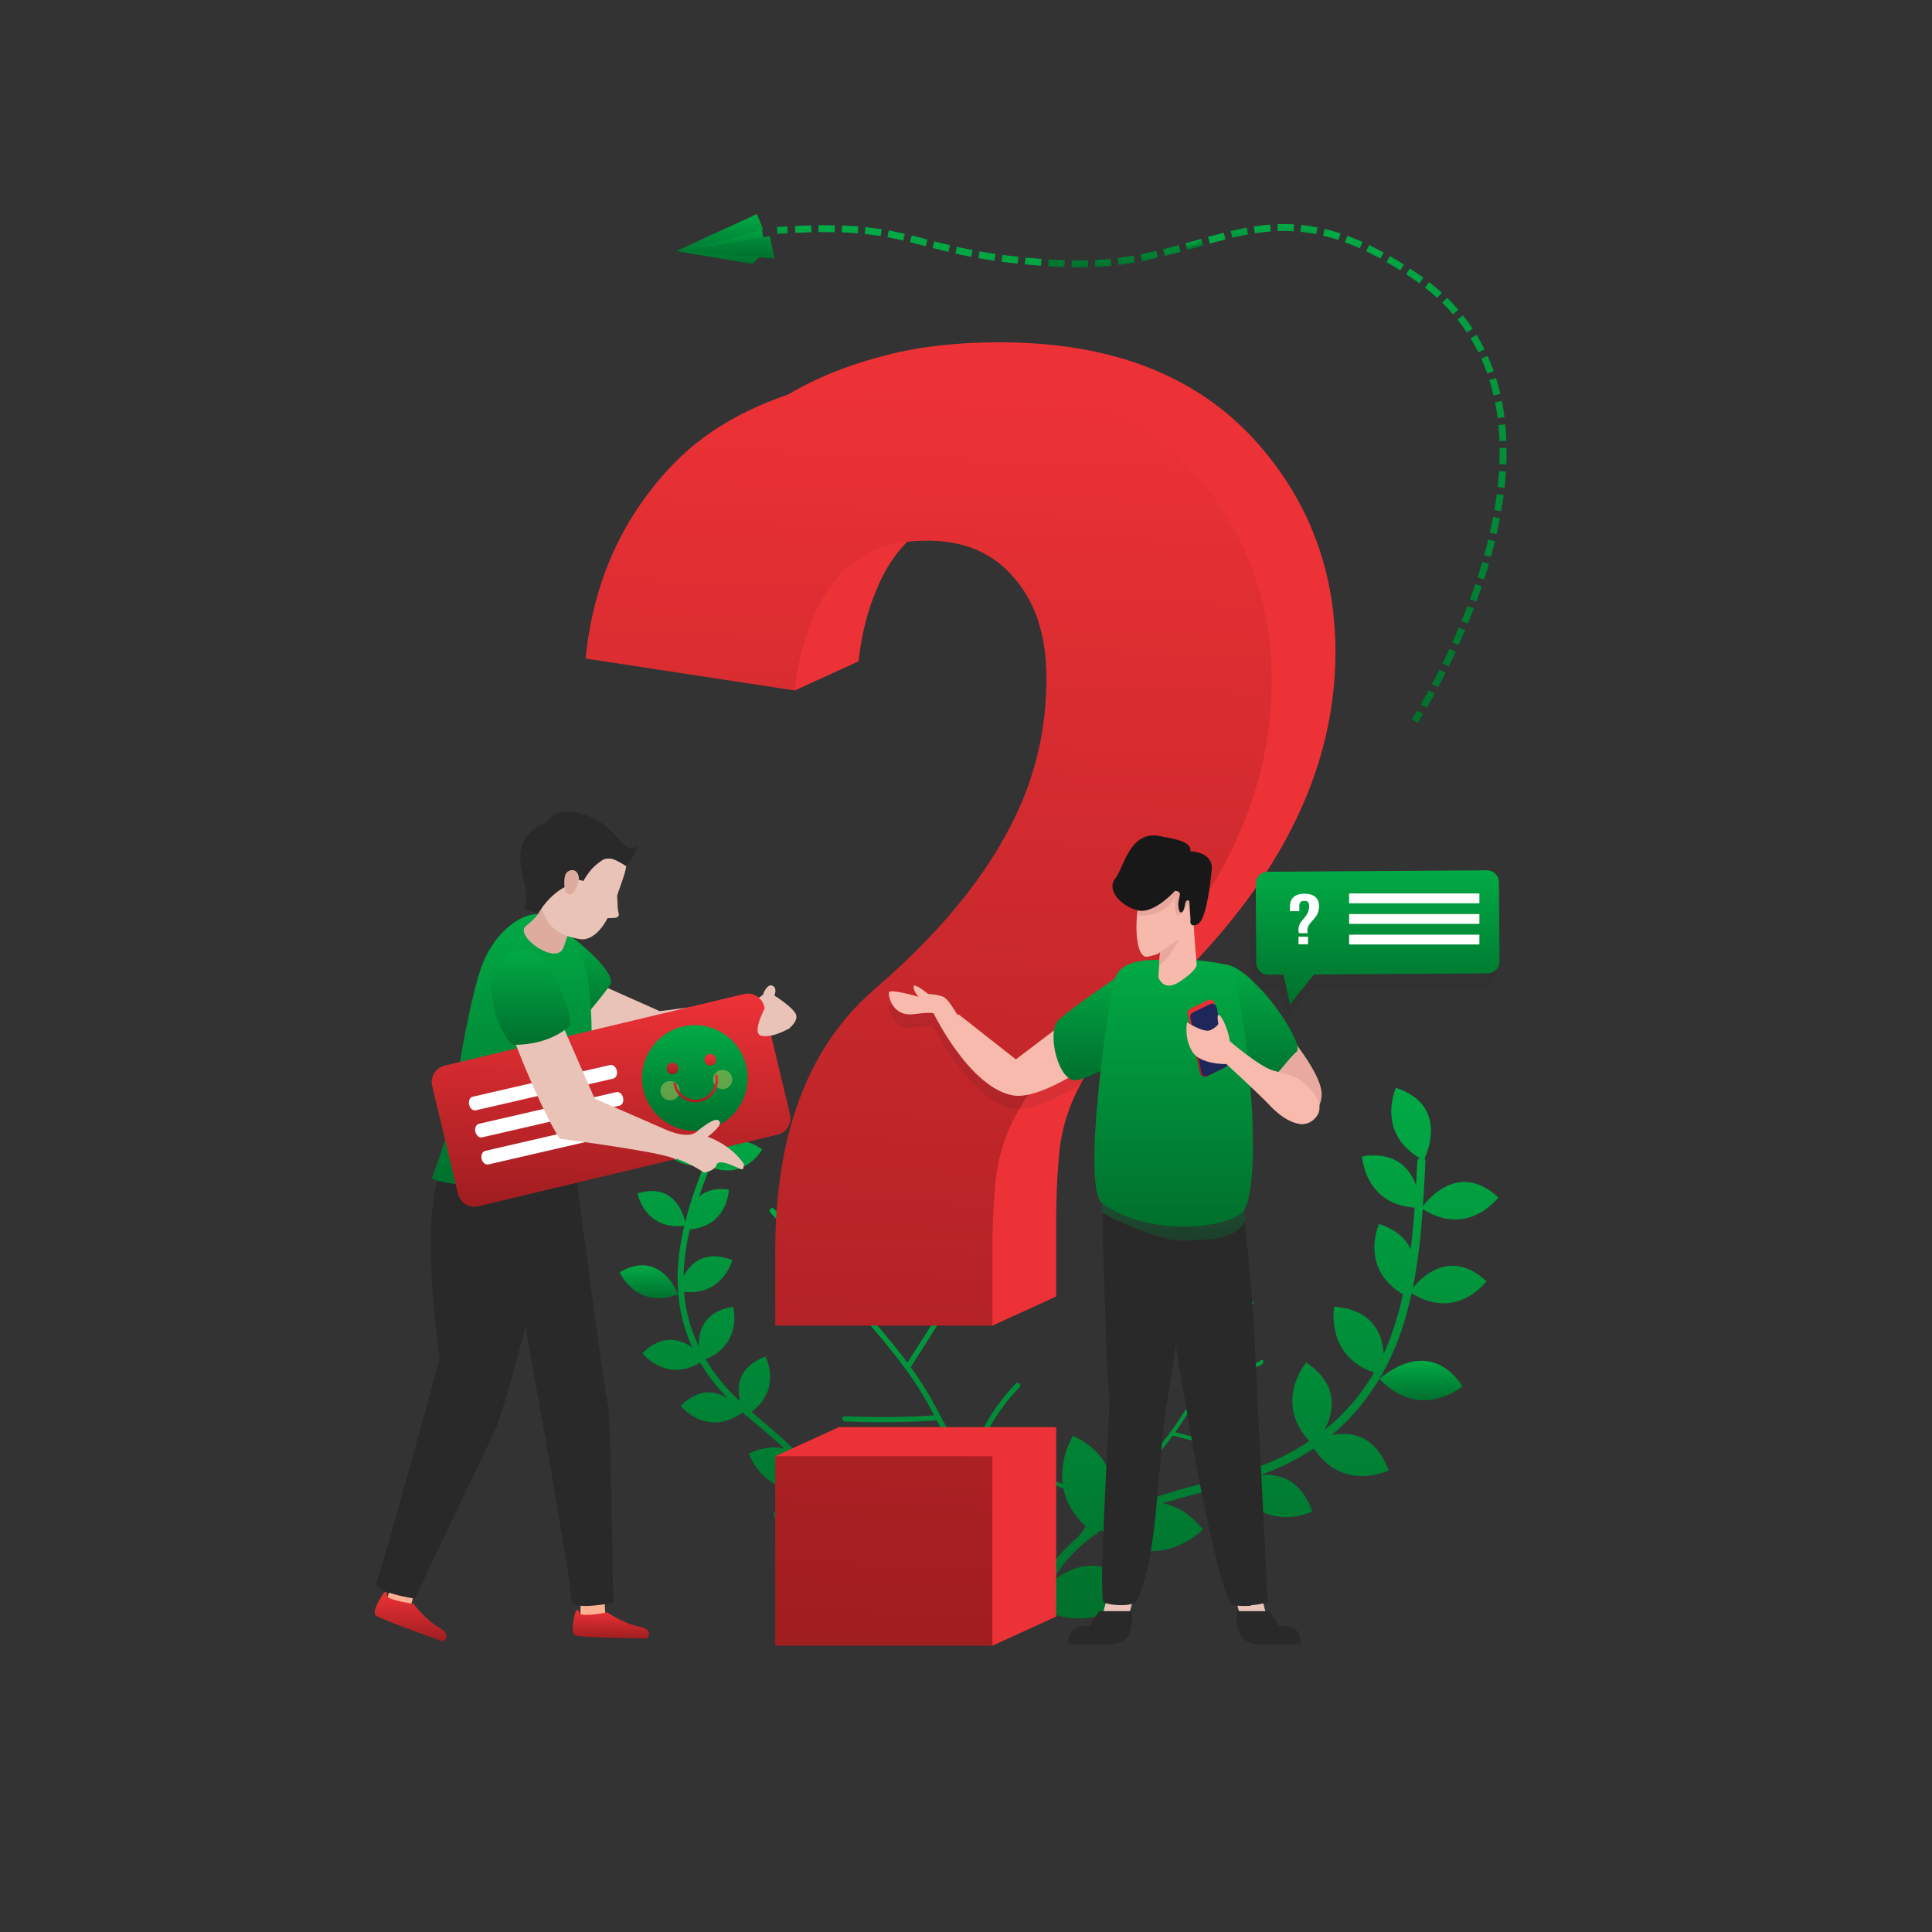 <svg width="2360" height="2360" viewBox="0 0 2360 2360" fill="none" xmlns="http://www.w3.org/2000/svg">
<rect x="0" y="0" width="2360" height="2360" fill="#333333" stroke="none"/>
<path d="M1257.89 1935.71L1260.72 1931.66C1260.7 1931.79 1260.69 1931.92 1260.67 1932.05C1259.8 1933.3 1258.89 1934.53 1257.89 1935.71Z" fill="url(#paint0_linear_1340_52)"/>
<path d="M1289.1 1809.57C1310.91 1815.87 1328.11 1830.63 1337.57 1851.11C1355.32 1829.73 1374.83 1810.43 1394.24 1790.63C1394.14 1790.48 1394.02 1790.36 1393.95 1790.17C1383.86 1764.63 1375.18 1738.56 1367.94 1712.07C1367.15 1709.18 1371.55 1707.59 1372.34 1710.49C1379.45 1736.44 1387.93 1761.98 1397.75 1787.02C1399.72 1785 1401.7 1782.98 1403.67 1780.94C1426.29 1757.45 1443.59 1729.96 1460.53 1702.27C1460.44 1702.11 1460.33 1701.96 1460.28 1701.75C1454.5 1677.97 1451.47 1653.99 1451.29 1629.51C1451.26 1626.52 1455.93 1626.14 1455.95 1629.16C1456.11 1651.91 1458.77 1674.58 1463.9 1696.75C1465.05 1694.86 1466.2 1692.97 1467.36 1691.09C1487.65 1657.88 1507.37 1624.34 1526.53 1590.47C1528.01 1587.86 1532.24 1589.84 1530.76 1592.47C1517.62 1615.66 1504.14 1638.66 1490.49 1661.55L1510.97 1663.23C1517.46 1663.77 1534.79 1667.85 1539.31 1662.04C1541.17 1659.66 1544.74 1662.68 1542.9 1665.05C1538.6 1670.57 1532.1 1669.63 1525.76 1669.12C1513.12 1668.09 1500.47 1667.04 1487.82 1666.01C1482.42 1675.04 1477.08 1684.11 1471.58 1693.09C1459.99 1712.05 1448.53 1731.36 1435.6 1749.54C1457.61 1755.28 1479.62 1761.02 1501.63 1766.77C1504.53 1767.52 1503.69 1772.13 1500.77 1771.37L1433 1753.68C1432.87 1753.65 1432.79 1753.57 1432.68 1753.53C1426.23 1762.34 1419.44 1770.89 1412.01 1778.92C1395.82 1796.43 1378.79 1812.82 1362.53 1830.04C1392.12 1829.12 1420.76 1835.18 1447.45 1848.23C1450.16 1849.55 1448.17 1853.78 1445.46 1852.46C1418.31 1839.19 1389.41 1833.26 1359.24 1834.78C1358.91 1834.8 1358.57 1834.75 1358.26 1834.64C1350.97 1842.51 1343.84 1850.57 1337.08 1859.05C1313.69 1888.39 1292.74 1919.54 1271.81 1950.64C1270.13 1953.14 1266.56 1950.11 1268.22 1947.63C1288.52 1917.47 1308.83 1887.26 1331.38 1858.7C1332.34 1857.49 1333.34 1856.32 1334.31 1855.12C1334.28 1855.07 1334.25 1855.05 1334.22 1855C1325.71 1834.96 1309.18 1820.23 1288.25 1814.18C1285.38 1813.34 1286.21 1808.74 1289.1 1809.57V1809.57Z" fill="url(#paint1_linear_1340_52)"/>
<path d="M1274.89 1971.18L1270.83 1965.83C1270.99 1965.92 1271.15 1965.99 1271.32 1966.06C1272.57 1967.71 1273.78 1969.39 1274.89 1971.18Z" fill="url(#paint2_linear_1340_52)"/>
<path d="M1125.09 1878.5C1142.28 1852.98 1168.47 1836.92 1198.82 1833.21C1178.61 1801.42 1161.81 1768.23 1144.31 1734.96C1144.08 1735.04 1143.87 1735.14 1143.6 1735.16C1106.46 1737.56 1069.2 1737.92 1032.02 1736.26C1027.97 1736.09 1027.73 1729.75 1031.81 1729.93C1068.29 1731.55 1104.68 1731.21 1141.11 1728.94C1139.32 1725.55 1137.54 1722.17 1135.73 1718.78C1114.81 1679.83 1086.53 1646.09 1057.83 1612.73C1057.58 1612.78 1057.35 1612.86 1057.06 1612.84C1023.97 1610.41 991.776 1604.36 960.108 1594.43C956.241 1593.22 957.689 1587.04 961.6 1588.27C991.021 1597.52 1021.37 1603.49 1052.11 1606.08L1046.24 1599.28C1011.85 1559.28 976.715 1519.93 940.984 1481.12C938.232 1478.13 942.551 1473.49 945.323 1476.5C969.8 1503.08 993.873 1530.03 1017.75 1557.16L1028.42 1531.43C1031.81 1523.27 1044.27 1502.61 1038.66 1494.36C1036.35 1490.98 1041.73 1487.62 1044.02 1490.99C1049.36 1498.82 1045.45 1506.82 1042.16 1514.79C1035.58 1530.68 1028.97 1546.56 1022.38 1562.45C1031.79 1573.18 1041.28 1583.83 1050.58 1594.65C1070.23 1617.49 1090.4 1640.29 1108.48 1664.53L1158.14 1586.48C1160.32 1583.06 1165.91 1586.05 1163.71 1589.5L1112.73 1669.61C1112.65 1669.76 1112.52 1669.83 1112.41 1669.95C1121.11 1681.94 1129.32 1694.26 1136.59 1707.18C1152.45 1735.34 1166.53 1764.13 1182 1792.26C1193.1 1753.69 1212.82 1719.25 1240.74 1690.23C1243.57 1687.29 1248.2 1691.62 1245.37 1694.57C1216.98 1724.09 1197.31 1758.9 1186.74 1798.47C1186.63 1798.91 1186.43 1799.32 1186.15 1799.68C1193.28 1812.36 1200.72 1824.9 1208.85 1837.15C1237 1879.51 1268.48 1919.49 1299.93 1959.42C1302.46 1962.63 1297.06 1965.96 1294.56 1962.79C1264.07 1924.07 1233.52 1885.31 1206.04 1844.36C1204.87 1842.62 1203.78 1840.84 1202.63 1839.09C1202.56 1839.1 1202.52 1839.14 1202.44 1839.15C1173.05 1841.81 1147.17 1857.02 1130.67 1881.52C1128.41 1884.87 1122.81 1881.89 1125.09 1878.5V1878.5Z" fill="url(#paint3_linear_1340_52)"/>
<path d="M1782.83 1696.16L1783.19 1695.89C1784.36 1695.08 1785.49 1694.22 1786.6 1693.32C1785.02 1690.98 1783.34 1688.71 1781.57 1686.52L1781.21 1686.03L1781.15 1686.05C1738.3 1633.37 1685.06 1684.57 1685.06 1684.57C1727.56 1728.82 1770.18 1704.99 1782.83 1696.16V1696.16Z" fill="url(#paint4_linear_1340_52)"/>
<path d="M1696.15 1796.24C1695.24 1793.62 1694.2 1791.04 1693.06 1788.52L1692.78 1787.8H1692.74C1676.47 1751.96 1647.97 1748.93 1626.9 1752.78C1651.56 1732.17 1671.8 1707.63 1687.72 1679.56C1687.9 1679.6 1688.03 1679.67 1688.18 1679.69C1688.18 1679.69 1688.35 1679.14 1688.53 1678.2C1697.55 1662.11 1705.21 1644.88 1711.45 1626.58C1716.72 1611.24 1720.9 1595.62 1724.37 1579.85C1779.92 1614.09 1815.83 1565.09 1815.83 1565.09C1813.96 1563.36 1812.01 1561.71 1810 1560.14L1809.42 1559.62L1809.34 1559.62C1768.91 1528.19 1736.59 1559.98 1725.77 1573.16C1732.23 1541.53 1735.64 1509.26 1737.94 1476.98C1793.97 1512.23 1830.24 1462.72 1830.24 1462.72C1828.28 1460.9 1826.35 1459.26 1824.39 1457.73L1823.8 1457.22L1823.75 1457.24C1780.44 1423.56 1746.36 1462.55 1738.19 1473.35C1739.44 1455.02 1740.34 1436.72 1741.22 1418.53C1741.33 1417.1 1740.85 1416.07 1740.1 1415.31C1745.12 1404.36 1764.72 1353.98 1713.16 1331.88L1713.13 1331.79L1712.27 1331.47C1710.03 1330.56 1707.74 1329.66 1705.23 1328.85C1705.23 1328.85 1704.57 1330.23 1703.73 1332.72L1703.64 1332.96C1699.11 1346.09 1689.29 1387.82 1734.18 1414.72C1732.6 1415.5 1731.35 1416.96 1731.23 1419.11C1730.75 1428.7 1730.25 1438.33 1729.74 1447.98C1723.11 1429.44 1707.69 1408.85 1672.18 1411.63L1672.13 1411.58L1671.37 1411.68C1668.83 1411.9 1666.29 1412.22 1663.78 1412.64C1663.78 1412.64 1663.88 1414.14 1664.25 1416.69L1664.29 1417L1664.32 1417.02C1666.39 1430.64 1676.85 1471.6 1728.03 1475.17C1726.84 1492.24 1725.32 1509.3 1723.18 1526.28C1718.54 1515.44 1709.26 1505.3 1692.51 1498.11L1692.5 1498.07L1691.65 1497.73C1689.41 1496.82 1687.1 1495.95 1684.61 1495.12C1684.61 1495.12 1683.95 1496.49 1683.12 1498.89L1682.98 1499.24L1683.01 1499.25C1678.5 1512.41 1668.65 1554.27 1713.84 1581.14C1708.76 1603.82 1702.04 1626.08 1692.95 1647.6C1692.09 1649.74 1691.07 1651.71 1690.16 1653.79C1688.83 1632.1 1679.09 1603.72 1638.84 1597.24L1638.84 1597.22L1638.65 1597.2C1635.72 1596.73 1632.77 1596.39 1629.8 1596.17C1629.8 1596.17 1618.44 1655.86 1678.38 1676.76C1662.43 1704.27 1641.9 1727.58 1617.89 1746.84C1628.31 1727.47 1636.01 1696.52 1602.99 1669.73L1602.99 1669.65L1602.39 1669.23C1600.22 1667.5 1597.99 1665.85 1595.7 1664.28C1595.7 1664.28 1594.71 1665.42 1593.23 1667.48L1592.84 1668.04C1584.41 1680.19 1562.28 1719.81 1599.36 1760.44C1575.39 1776.46 1548.52 1788.94 1519.59 1797.88L1519.44 1797.92C1533.09 1780.93 1545.22 1752.98 1519.23 1721.04L1519.26 1720.99L1518.87 1720.55C1517.08 1718.38 1515.2 1716.27 1513.25 1714.24C1513.25 1714.24 1465.87 1750.46 1494.84 1805.09C1445.25 1818.9 1394.57 1830.01 1350.01 1855.15C1360.48 1830.3 1368.48 1787.8 1320.62 1759.12L1320.58 1759.04L1319.56 1758.49C1316.7 1756.8 1313.77 1755.23 1310.79 1753.78C1310.79 1753.78 1270.52 1816.81 1329.89 1867.87C1325.22 1871.09 1320.69 1874.51 1316.31 1878.11C1298.95 1892.39 1284.75 1909.48 1272.71 1928.17C1277.49 1900.2 1273.59 1861.12 1224.25 1840.96L1224.24 1840.9L1223.31 1840.56C1219.96 1839.21 1216.55 1838 1213.1 1836.93C1213.1 1836.93 1212.14 1839 1210.96 1842.67L1210.95 1842.68C1204.95 1861.14 1192.3 1919.61 1255.4 1956.27C1260.03 1956.36 1264.5 1958.44 1266.72 1962.63C1331.04 1998.86 1375.05 1957.65 1387.88 1942.97L1387.96 1942.89C1390.46 1940.01 1391.74 1938.17 1391.74 1938.17C1389.06 1935.76 1386.27 1933.46 1383.4 1931.29L1382.59 1930.62L1382.5 1930.64C1338.62 1897.73 1302.22 1916.47 1280.91 1935.54C1296.01 1912 1314.51 1891.01 1337.97 1874.32C1338.41 1874.65 1338.76 1874.92 1339.21 1875.24C1339.21 1875.24 1340.08 1874.01 1341.44 1871.79C1342.68 1870.94 1344.01 1870.17 1345.27 1869.35C1412.68 1927.17 1469.44 1868.26 1469.44 1868.26C1467.27 1865.62 1465 1863.08 1462.63 1860.62L1462.06 1859.98H1461.98C1447.78 1845.45 1433.5 1838.52 1420.04 1836.39C1446.49 1828.14 1473.62 1821.79 1500.38 1814.29C1500.63 1814.67 1500.87 1815.07 1501.12 1815.44C1501.12 1815.44 1502.23 1814.69 1504.04 1813.26C1505.11 1812.94 1506.18 1812.65 1507.25 1812.36C1537.1 1865.6 1584.19 1853.53 1598.68 1848.2L1598.68 1848.22L1598.73 1848.19C1600.21 1847.66 1601.66 1847.06 1603.09 1846.41C1602.15 1843.8 1601.12 1841.22 1600 1838.68L1599.7 1838H1599.66C1584.63 1804.84 1559.15 1799.74 1538.71 1802.2C1551.15 1797.76 1563.37 1792.74 1575.22 1786.7C1585.42 1781.52 1595.29 1775.71 1604.77 1769.32C1634.65 1814.25 1677.99 1803.09 1691.77 1798.02L1691.8 1798.05L1691.81 1798.02C1694.58 1797.01 1696.15 1796.24 1696.15 1796.24V1796.24Z" fill="url(#paint5_linear_1340_52)"/>
<path d="M758.51 1557.25L758.359 1556.96C757.374 1555.18 756.884 1554.11 756.884 1554.11C758.714 1553.04 760.587 1552.05 762.5 1551.13L762.9 1550.92L762.928 1550.95C809.037 1529.19 828.466 1581.13 828.466 1581.13C785.33 1597.3 764.21 1567.34 758.51 1557.25V1557.25Z" fill="url(#paint6_linear_1340_52)"/>
<path d="M784.723 1653.14C786.192 1651.66 787.726 1650.25 789.32 1648.91L789.739 1648.52L789.768 1648.53C812.416 1629.55 832.696 1636.74 845.711 1646.19C835.703 1624.23 829.967 1601.05 828.295 1576.88C828.158 1576.85 828.049 1576.85 827.937 1576.82C827.937 1576.82 827.998 1576.39 828.186 1575.69C827.299 1561.87 827.707 1547.72 829.421 1533.31C830.832 1521.22 833.071 1509.28 835.837 1497.48C787.119 1502.63 778.706 1457.81 778.706 1457.81C780.535 1457.25 782.386 1456.76 784.255 1456.35L784.823 1456.18L784.879 1456.21C822.444 1448.05 834.015 1480.06 837.058 1492.49C842.951 1468.99 851.115 1446.03 860.034 1423.43C810.658 1429.11 802.17 1383.82 802.17 1383.82C804.006 1383.25 805.865 1382.75 807.744 1382.34L808.312 1382.19L808.343 1382.22C848.589 1373.47 859.018 1410.93 861.042 1420.89C866.145 1408.08 871.47 1395.39 876.775 1382.79C877.165 1381.78 877.825 1381.24 878.581 1380.98C878.735 1371.93 881.812 1331.46 923.892 1333.23L923.945 1333.18L924.631 1333.25C926.445 1333.35 928.288 1333.49 930.244 1333.75C930.244 1333.75 930.244 1334.9 930.006 1336.86L929.987 1337.05C928.797 1347.41 921.905 1378.85 882.789 1382.5C883.604 1383.54 883.973 1384.93 883.354 1386.43C880.569 1393.08 877.783 1399.75 874.998 1406.46C885.499 1396.05 902.618 1387.12 925.76 1400.52L925.816 1400.51L926.297 1400.83C927.949 1401.79 929.559 1402.83 931.124 1403.93C931.124 1403.93 930.566 1404.92 929.491 1406.53L929.363 1406.73L929.335 1406.73C923.514 1415.27 903.142 1439.62 867.33 1425.42C862.598 1437.37 858.088 1449.41 854.026 1461.6C860.686 1455.77 870.261 1451.91 883.931 1452.49L883.956 1452.46L884.642 1452.51C886.456 1452.61 888.298 1452.77 890.258 1453.03C890.258 1453.03 890.255 1454.16 890.043 1456.06L890.029 1456.34H890.003C888.788 1466.71 881.871 1498.25 842.556 1501.78C838.634 1518.78 835.958 1536.03 835.129 1553.54C835.017 1555.28 835.067 1556.95 835.011 1558.65C842.951 1544.38 858.752 1528.34 888.111 1537.01V1537L888.251 1537.05C890.388 1537.68 892.497 1538.41 894.572 1539.22C894.572 1539.22 882.898 1583.32 835.529 1578.02C837.402 1601.82 843.735 1624.26 853.743 1645.1C852.976 1628.6 857.803 1605.14 888.853 1597.73L888.878 1597.67L889.421 1597.58C891.451 1597.11 893.498 1596.72 895.558 1596.4C895.558 1596.4 895.857 1597.5 896.19 1599.37L896.269 1599.87C898.038 1610.83 900.169 1644.84 861.876 1660.32C872.906 1678.94 887.047 1696.11 903.738 1711.55C903.766 1711.57 903.797 1711.6 903.822 1711.63C900.096 1695.69 900.95 1672.83 928.912 1659.64L928.909 1659.6L929.312 1659.43C931.16 1658.58 933.097 1657.75 935.169 1656.98C935.169 1656.98 955.491 1696.88 918.145 1724.47C947.243 1749.91 977.946 1773.88 999.959 1805.36C1000.94 1785.14 1009.31 1753.76 1051.02 1749.88L1051.07 1749.83L1051.95 1749.79C1054.32 1749.6 1056.81 1749.46 1059.41 1749.45C1059.41 1749.45 1066.23 1805.2 1009.46 1820.49C1011.57 1824.19 1013.53 1827.98 1015.33 1831.84C1022.45 1847.14 1026.52 1863.32 1028.6 1879.88C1034.44 1859.39 1049.76 1834.19 1089.71 1836.56L1089.73 1836.51L1090.48 1836.59C1093.09 1836.77 1095.78 1837.03 1098.57 1837.45C1098.57 1837.45 1098.54 1839.16 1098.15 1842.03V1842.04C1096.22 1856.49 1085.82 1900.17 1031.2 1904.52C1028.04 1903.08 1024.34 1903.03 1021.47 1905.15C966.169 1908.8 949.741 1866.63 945.824 1852.52L945.79 1852.44C945.032 1849.68 944.763 1848.02 944.763 1848.02C947.362 1847.26 949.991 1846.61 952.644 1846.07L953.403 1845.88L953.459 1845.92C993.851 1837.88 1012.41 1862.38 1020.65 1882.2C1018.07 1861.37 1012.36 1841.15 1001.89 1822.24C1001.48 1822.32 1001.15 1822.39 1000.75 1822.46C1000.75 1822.46 1000.56 1821.35 1000.36 1819.4C999.794 1818.43 999.148 1817.47 998.554 1816.51C934.155 1833.78 914.841 1775.48 914.841 1775.48C917.28 1774.34 919.648 1773.38 921.935 1772.52L922.526 1772.27L922.582 1772.29C936.913 1767.07 948.828 1767 958.635 1769.93C943.4 1755.76 927.092 1742.66 911.412 1728.9C911.118 1729.07 910.827 1729.27 910.533 1729.43C910.533 1729.43 910.026 1728.57 909.267 1727.01C908.64 1726.45 908.01 1725.9 907.383 1725.36C869.9 1751.72 841.932 1728.26 833.847 1719.96L833.85 1719.97L833.822 1719.93C832.268 1718.33 831.453 1717.31 831.453 1717.31C832.931 1715.85 834.464 1714.44 836.05 1713.09L836.473 1712.72L836.501 1712.73C857.436 1695.16 876.344 1699.98 889.387 1708.27C882.403 1701.23 875.759 1693.87 869.693 1685.93C864.473 1679.11 859.676 1671.98 855.331 1664.57C820.515 1685.3 794.798 1663.68 787.116 1655.77L787.088 1655.79V1655.76C785.537 1654.17 784.723 1653.14 784.723 1653.14V1653.14Z" fill="url(#paint7_linear_1340_52)"/>
<path d="M1221.36 418.116C1363.61 418.116 1471.25 462.38 1544.25 550.875C1602.27 620.718 1631.29 702.721 1631.29 796.904C1631.29 954.439 1549.06 1104.25 1384.6 1246.33C1327.27 1295.87 1296.73 1353.51 1292.98 1419.28C1291.09 1441.2 1290.15 1465.56 1290.15 1492.36V1583.71L1212.28 1619.27L1024.82 1583.71V1492.36C1024.82 1348.64 1065.53 1241.88 1146.95 1172.04C1234.92 1096.52 1295.28 1018.99 1328.05 939.405C1346.76 893.122 1356.13 844.407 1356.13 793.25C1356.13 740.478 1342.55 699.067 1315.42 669.019C1285.45 634.117 1241.93 619.901 1184.85 626.39C1131.51 632.082 1093.12 664.148 1069.74 722.611C1059.43 746.971 1052.41 775.403 1048.68 807.867L970.81 843.427L793.18 768.891C802.525 673.891 839.026 593.924 902.68 528.951C945.718 485.104 1005.62 453.438 1082.38 433.953C1122.61 423.407 1168.94 418.116 1221.36 418.116V418.116ZM1024.82 1743.26H1290.15V1974.67L1212.28 2010.23L1024.82 1974.67L946.947 1778.82L1024.82 1743.26Z" fill="#ED3237"/>
<path d="M1549.69 775.924C1548.56 767.217 1547.11 758.554 1545.35 749.952C1533.11 689.543 1506.79 635.058 1466.38 586.449C1454.8 572.371 1442.11 559.241 1428.43 547.185C1357.85 484.802 1262.83 453.654 1143.5 453.654C1091.07 453.654 1044.75 458.962 1004.52 469.491C927.747 489.013 867.864 520.645 824.829 564.514C761.175 629.484 724.675 709.459 715.33 804.438L970.827 843.439C974.556 810.975 981.575 782.503 991.885 758.155C1015.27 699.72 1053.66 667.653 1107 661.948C1164.07 655.456 1207.59 669.669 1237.55 704.588C1245.14 712.967 1251.64 722.267 1257.08 732.447C1271.2 758.681 1278.26 790.793 1278.26 828.786C1278.26 879.981 1268.88 928.677 1250.19 974.96C1217.42 1054.54 1157.05 1132.06 1069.09 1207.6C1019.39 1250.24 984.819 1306.66 965.471 1376.85C961.777 1390.27 958.704 1403.86 956.261 1417.56C950.032 1451.52 946.961 1488.33 946.961 1527.89V1619.28H1212.28V1527.89C1212.28 1501.14 1213.21 1476.74 1215.09 1454.85C1218.86 1389.05 1249.4 1331.45 1306.74 1281.87C1454.62 1154.17 1536 1020.14 1550.92 879.892C1552.58 864.139 1553.42 848.31 1553.42 832.47C1553.42 813.128 1552.19 794.261 1549.69 775.924ZM946.961 1778.83V2010.24H1212.28V1778.83H946.961V1778.83Z" fill="url(#paint8_linear_1340_52)"/>
<path opacity="0.1" d="M1346.53 1230.28L1240.88 1310.26L1171.31 1255.6L1169.3 1255.52C1165.63 1249.38 1157.82 1236.95 1153.33 1234.42C1147.3 1231.03 1133.75 1230.42 1133.75 1230.42C1133.75 1230.42 1116.53 1216.1 1115.95 1221.26C1115.38 1226.42 1122.02 1233.85 1122.02 1233.85C1122.02 1233.85 1086.95 1223.49 1085.92 1228.55C1084.88 1233.62 1090.63 1258.3 1116 1255.09C1141.36 1251.88 1140.61 1254.37 1140.61 1254.37C1140.61 1254.37 1184.95 1345.83 1238.07 1354.39C1279.28 1361.04 1370.45 1289.33 1370.45 1289.33C1370.45 1289.33 1406.23 1238.65 1346.53 1230.28V1230.28Z" fill="#231F20"/>
<path d="M1346.53 1214.05L1240.88 1294.04L1171.31 1239.38L1169.3 1239.3C1165.63 1233.16 1157.82 1220.72 1153.33 1218.19C1147.3 1214.8 1133.75 1214.19 1133.75 1214.19C1133.75 1214.19 1116.53 1199.87 1115.95 1205.03C1115.38 1210.19 1122.02 1217.62 1122.02 1217.62C1122.02 1217.62 1086.95 1207.26 1085.92 1212.33C1084.88 1217.39 1090.63 1242.08 1116 1238.86C1141.36 1235.65 1140.61 1238.14 1140.61 1238.14C1140.61 1238.14 1184.95 1329.6 1238.07 1338.17C1279.28 1344.81 1370.45 1273.11 1370.45 1273.11C1370.45 1273.11 1406.23 1222.42 1346.53 1214.05Z" fill="#F7BAAC"/>
<path d="M1385.98 1178.88C1385.98 1178.88 1302.38 1235.08 1291.97 1247.3C1278.81 1262.74 1293.02 1322.58 1315 1319.45C1336.98 1316.32 1374.96 1289.05 1374.96 1289.05L1385.98 1178.88Z" fill="url(#paint9_linear_1340_52)"/>
<path d="M1614.46 1335.12C1611.69 1294.94 1520.94 1203.91 1520.94 1203.91C1468.34 1174.45 1493.89 1245.95 1493.89 1245.95C1493.89 1245.95 1550.58 1369.46 1590.3 1373.05C1601.5 1374.07 1615.48 1350 1614.46 1335.12V1335.12Z" fill="#E8AAA0"/>
<path d="M1487.5 1179.38C1519.63 1163.8 1596.49 1275.36 1583.65 1285C1570.82 1294.63 1542.13 1342.89 1526.53 1327.09C1510.92 1311.29 1492.31 1268.03 1492.31 1268.03C1492.31 1268.03 1467.54 1189.07 1487.5 1179.38V1179.38Z" fill="url(#paint10_linear_1340_52)"/>
<path d="M1538.98 1942.55L1549.69 1983.61L1519.25 1989.87L1506.65 1943.04L1538.98 1942.55Z" fill="#E9C3B7"/>
<path d="M1566.24 1991.73L1550.94 1968.06H1511.31C1511.31 1968.06 1508.38 1985.53 1515.3 1997.37C1522.25 2009.14 1538.98 2008.79 1538.98 2008.79L1566.24 1991.73Z" fill="#292929"/>
<path d="M1538.98 2008.79C1538.98 2008.79 1539.7 1985.9 1566.24 1985.9C1592.77 1985.9 1588.43 2008.79 1588.43 2008.79H1538.98ZM1548.52 1957.16C1548.52 1957.16 1539.97 1959.93 1528.08 1960.89C1521.63 1961.46 1514.22 1961.46 1506.67 1960.23C1495.31 1958.39 1470.79 1844.51 1454.16 1748.74C1445.3 1697.72 1437.71 1650.56 1433.63 1625.11C1433.76 1625.07 1433.85 1624.76 1433.85 1624.19C1434.55 1616.69 1428.93 1565.23 1416.82 1542.33C1409.72 1528.91 1400.64 1516.98 1392.08 1504.43C1382.47 1490.26 1377.51 1492.69 1373.12 1476.07C1371.95 1471.7 1371.05 1467.26 1370.44 1462.78C1419.88 1453.34 1440.93 1458.76 1440.93 1458.76C1440.93 1458.76 1518.33 1448.67 1519.27 1469.35C1520.14 1488.55 1530.54 1597.82 1530.54 1597.82L1548.52 1957.16V1957.16Z" fill="#292929"/>
<path d="M1354.72 1942.55L1344 1983.61L1374.45 1989.87L1387.04 1943.04L1354.72 1942.55Z" fill="#E9C3B7"/>
<path d="M1449.21 1480.42C1449.21 1480.42 1395.04 1462.93 1346.22 1458.76C1345.65 1463.11 1351.58 1686.33 1354.72 1700.77C1357.46 1713.38 1340.18 1954.03 1348.5 1957.49C1359.61 1962.11 1385.66 1962.23 1388.82 1955.27C1416.61 1894.18 1411.99 1789.76 1427.29 1700.77C1449.06 1574.15 1449.21 1480.42 1449.21 1480.42V1480.42Z" fill="#292929"/>
<path d="M1327.46 1991.73L1342.75 1968.06H1382.38C1382.38 1968.06 1385.31 1985.53 1378.39 1997.37C1371.44 2009.14 1354.72 2008.79 1354.72 2008.79L1327.46 1991.73Z" fill="#292929"/>
<path d="M1354.72 2008.79C1354.72 2008.79 1354 1985.9 1327.46 1985.9C1300.93 1985.9 1305.27 2008.79 1305.27 2008.79H1354.72Z" fill="#292929"/>
<path d="M1528.08 1961.39C1521.63 1961.96 1514.22 1961.96 1506.67 1960.74C1495.31 1958.89 1470.79 1845.01 1454.16 1749.24C1445.3 1698.22 1437.71 1651.06 1433.63 1625.61L1433.85 1624.69L1458.15 1530.86C1458.15 1530.86 1454.2 1649.31 1458.15 1679.35C1461.97 1708.75 1525.1 1950.08 1528.08 1961.39V1961.39Z" fill="#292929"/>
<path opacity="0.3" d="M1346.22 1458.76L1346.18 1481.57C1346.18 1481.57 1413.55 1517.41 1448.08 1515.47C1482.61 1513.53 1506.62 1514.66 1520.93 1492L1519.27 1469.35L1346.22 1458.76V1458.76Z" fill="url(#paint11_linear_1340_52)"/>
<path d="M1427.91 1172.23C1409.98 1173.22 1368.23 1168.53 1360.98 1198.3C1352.27 1234.04 1321.44 1451.23 1346.22 1469.58C1404.63 1512.82 1507.54 1500.34 1520.4 1476.87C1545.11 1431.75 1518.99 1203.64 1502.03 1181.2C1498.33 1176.28 1456.39 1170.66 1427.91 1172.23V1172.23Z" fill="url(#paint12_linear_1340_52)"/>
<path d="M1461.76 1178.58C1461.76 1178.58 1458.28 1137.82 1458.28 1130.37C1458.28 1122.91 1470.7 1106.01 1460.02 1086.13C1449.33 1066.25 1404.6 1069.73 1394.66 1092.59C1384.72 1115.46 1385.71 1171.62 1401.61 1168.64C1417.52 1165.66 1417.02 1162.67 1417.02 1162.67L1415.04 1193.49C1415.04 1193.49 1420.5 1212.87 1441.38 1198.96C1462.26 1185.04 1461.76 1178.58 1461.76 1178.58V1178.58Z" fill="#F7B9AC"/>
<path d="M1417.03 1162.67L1440.7 1146.94C1440.7 1146.94 1426.98 1173.85 1415.98 1178.88L1417.03 1162.67V1162.67ZM1389.67 1112.05L1388.96 1117.79C1388.96 1117.79 1398.36 1120.19 1413.58 1114.92C1428.8 1109.65 1436 1095.24 1436 1095.24C1436 1095.24 1433.5 1117.31 1439.13 1118.34C1444.78 1119.37 1450.73 1103.7 1450.73 1103.7L1454.19 1127.2L1456.68 1093.36L1440.7 1082.08L1389.67 1112.05Z" fill="#E8A89E"/>
<path d="M1435.42 1088.12C1435.42 1088.12 1409.53 1117.09 1389.67 1112.05C1369.81 1107.01 1350.92 1087.44 1362.35 1073.12C1373.78 1058.8 1380.24 1010.09 1421.99 1022.51C1421.99 1022.51 1457.78 1026.49 1453.8 1039.91C1453.8 1039.91 1482.63 1039.91 1480.14 1063.27C1477.66 1086.63 1472.69 1125.4 1462.25 1129.37C1451.82 1133.35 1454.3 1123.41 1454.3 1123.41L1452.81 1101.04C1452.81 1101.04 1448.83 1096.07 1447.34 1106.01C1445.85 1115.95 1440.38 1118.44 1439.39 1107C1438.4 1095.57 1446.35 1089.61 1435.42 1088.12V1088.12Z" fill="#181818"/>
<path d="M1475.62 1221.6L1453.7 1232.31C1451.34 1233.46 1450.09 1236.11 1450.64 1238.75L1465.65 1310.62C1466.45 1314.43 1470.55 1316.54 1473.94 1314.88L1495.87 1304.18C1498.22 1303.03 1499.48 1300.38 1498.93 1297.74L1483.92 1225.87C1483.12 1222.06 1479.02 1219.95 1475.62 1221.6V1221.6Z" fill="url(#paint13_linear_1340_52)"/>
<path d="M1478.26 1226.54L1457.12 1236.86C1456.01 1237.4 1455.12 1238.29 1454.57 1239.39C1454.03 1240.49 1453.86 1241.74 1454.1 1242.95L1467.59 1310.22C1467.76 1311.06 1468.12 1311.84 1468.63 1312.51C1469.15 1313.19 1469.82 1313.74 1470.58 1314.11C1471.34 1314.49 1472.18 1314.69 1473.03 1314.69C1473.88 1314.69 1474.72 1314.5 1475.48 1314.12L1496.63 1303.8C1497.73 1303.27 1498.63 1302.38 1499.17 1301.27C1499.72 1300.17 1499.88 1298.92 1499.64 1297.72L1486.15 1230.44C1485.98 1229.61 1485.63 1228.82 1485.11 1228.15C1484.59 1227.47 1483.93 1226.93 1483.16 1226.55C1482.4 1226.17 1481.56 1225.97 1480.71 1225.97C1479.86 1225.97 1479.02 1226.16 1478.26 1226.54V1226.54Z" fill="#1F265A"/>
<path d="M1488.27 1250.81C1488.27 1250.81 1485.55 1237.71 1489.4 1239.92C1493.26 1242.14 1501.06 1260.22 1502.27 1271.94C1503.48 1283.66 1498.06 1299.77 1498.06 1299.77C1498.06 1299.77 1465.93 1300.79 1456.05 1284.08C1446.17 1267.37 1449.95 1248.77 1449.95 1248.77C1449.95 1248.77 1470.86 1262.34 1478.87 1258.23C1486.88 1254.11 1488.27 1250.81 1488.27 1250.81V1250.81Z" fill="#F7BAAC"/>
<path d="M1502.27 1271.94C1502.27 1271.94 1539.54 1303.88 1555.93 1307.93C1572.32 1311.97 1586.23 1317.66 1586.23 1317.66C1586.23 1317.66 1623.65 1343.54 1608.02 1364.04C1592.39 1384.54 1565.69 1365.85 1551.54 1350.79C1537.38 1335.72 1498.05 1299.77 1498.05 1299.77C1498.05 1299.77 1495.23 1273.02 1502.27 1271.94Z" fill="#F7BAAC"/>
<g opacity="0.1">
<path d="M1543.04 1083.75L1810.87 1081.99C1812.79 1081.98 1814.7 1082.35 1816.48 1083.07C1818.26 1083.79 1819.88 1084.86 1821.25 1086.21C1822.62 1087.56 1823.71 1089.17 1824.45 1090.94C1825.2 1092.71 1825.59 1094.61 1825.6 1096.53L1826.24 1193.13C1826.26 1197.01 1824.75 1200.74 1822.02 1203.5C1819.29 1206.27 1815.58 1207.83 1811.7 1207.86L1599.84 1209.25C1586.52 1225.03 1570.45 1245.68 1570.45 1245.68L1562.33 1209.5L1543.87 1209.62C1541.95 1209.63 1540.04 1209.26 1538.26 1208.54C1536.48 1207.82 1534.86 1206.75 1533.49 1205.4C1532.12 1204.05 1531.04 1202.44 1530.29 1200.67C1529.54 1198.9 1529.15 1197 1529.14 1195.08L1528.5 1098.48C1528.48 1094.6 1529.99 1090.87 1532.72 1088.11C1535.45 1085.34 1539.16 1083.78 1543.04 1083.75V1083.75Z" fill="#231F20"/>
</g>
<path d="M1548.47 1064.91L1816.3 1063.15C1818.22 1063.13 1820.13 1063.5 1821.91 1064.22C1823.69 1064.95 1825.31 1066.01 1826.68 1067.37C1828.05 1068.72 1829.13 1070.32 1829.88 1072.09C1830.63 1073.86 1831.02 1075.76 1831.03 1077.69L1831.67 1174.28C1831.69 1178.16 1830.18 1181.9 1827.45 1184.66C1824.72 1187.42 1821.01 1188.99 1817.13 1189.01L1605.26 1190.41C1591.95 1206.19 1575.88 1226.83 1575.88 1226.83L1567.75 1190.65L1549.29 1190.77C1545.41 1190.8 1541.68 1189.28 1538.92 1186.55C1536.16 1183.83 1534.59 1180.11 1534.56 1176.23L1533.93 1079.64C1533.92 1077.72 1534.28 1075.81 1535.01 1074.03C1535.73 1072.25 1536.8 1070.63 1538.15 1069.26C1539.5 1067.89 1541.1 1066.8 1542.88 1066.06C1544.65 1065.31 1546.55 1064.92 1548.47 1064.91V1064.91Z" fill="url(#paint14_linear_1340_52)"/>
<path d="M1647.99 1091.4H1807.13V1103.38H1647.99V1091.4ZM1647.99 1141.74H1807.13V1153.72H1647.99V1141.74ZM1647.99 1116.57H1807.13V1128.55H1647.99V1116.57ZM1586.73 1139.91C1586.29 1138.86 1586.07 1137.73 1586.07 1136.16C1586.07 1122.82 1599.22 1121.6 1599.22 1106.43C1599.22 1102.07 1597.03 1100.42 1593.19 1100.42C1589.35 1100.42 1587.16 1102.07 1587.16 1106.43V1113.06H1575.77V1107.04C1575.77 1097.28 1581.79 1091.7 1593.52 1091.7C1605.25 1091.7 1611.28 1097.28 1611.28 1107.04C1611.28 1122.91 1597.02 1125.35 1597.02 1136.51C1597.02 1137.64 1597.13 1138.77 1597.46 1139.91H1586.73V1139.91ZM1597.79 1144.18V1153.42H1586.18V1144.18H1597.79Z" fill="white"/>
<path d="M737.69 1937.24L739.283 1971.93C739.283 1971.93 708.037 1976.93 708.709 1974.87C709.381 1972.81 709.703 1915.96 709.703 1915.96L737.69 1937.24V1937.24Z" fill="#FFB092"/>
<path d="M741.777 1969.52C741.777 1969.52 712.138 1975.42 708.112 1970.88C708.112 1970.88 704.963 1960.17 701.962 1972.86C698.961 1985.55 698.336 1995.03 702.578 1997.74C706.819 2000.45 790.381 2001.52 790.381 2001.52C790.381 2001.52 800.129 1990.84 780.7 1986.97C761.271 1983.09 741.777 1969.52 741.777 1969.52Z" fill="url(#paint15_linear_1340_52)"/>
<path d="M511.641 1927.22L501.971 1960.57C501.971 1960.57 470.784 1955.23 472.083 1953.5C473.382 1951.77 492.002 1898.05 492.002 1898.05L511.641 1927.22V1927.22Z" fill="#FFB092"/>
<path d="M505.113 1959.09C505.113 1959.09 475.154 1955.12 472.806 1949.53C472.806 1949.53 473.273 1938.37 466.344 1949.42C459.415 1960.47 455.77 1969.24 458.911 1973.17C462.052 1977.11 540.816 2005.04 540.816 2005.04C540.816 2005.04 553.484 1998.07 536.339 1988.14C519.192 1978.22 505.113 1959.09 505.113 1959.09V1959.09Z" fill="url(#paint16_linear_1340_52)"/>
<path d="M703.328 1432.13C703.328 1432.13 738.838 1707.89 742.488 1715.19C746.139 1722.49 748.955 1957.79 748.955 1957.79C748.955 1957.79 696.024 1968.74 697.849 1954.14C699.675 1939.53 641.231 1616.87 641.231 1616.87C641.231 1616.87 579.212 1490.53 604.763 1441.25C630.321 1391.97 703.328 1432.13 703.328 1432.13Z" fill="#292929"/>
<path d="M685.747 1431.47C624.187 1711.33 603.812 1748.94 603.812 1748.94L506.683 1952.76C506.683 1952.76 453.195 1944.98 459.897 1931.88C466.599 1918.78 537.039 1659.42 537.039 1659.42C537.039 1659.42 506.734 1455.63 547.579 1418.04C588.431 1380.45 685.747 1431.47 685.747 1431.47Z" fill="#292929"/>
<path d="M924.483 1219.85L805.904 1235.19L735.078 1203.63C730.758 1205.69 717.707 1249.54 708.745 1259.55C736.713 1282.77 756.052 1264.46 780.672 1276.28C780.672 1276.28 919.427 1241.57 925.415 1247.11C922.277 1212.51 924.483 1219.85 924.483 1219.85Z" fill="#E9C3B7"/>
<path d="M972.616 1240.1C974.198 1245.97 968.436 1252.37 964.192 1256.17C940.306 1254.56 921.166 1258.81 902.946 1264.31C902.207 1252.54 899.696 1241.02 895.373 1230.23C915.468 1224.56 931.185 1217.82 932.308 1214.33C934.128 1208.66 939.329 1200.61 944.808 1204.8C949.452 1208.35 945.919 1216.07 945.919 1216.07C945.919 1216.07 970.25 1231.2 972.616 1240.1V1240.1Z" fill="#E9C3B7"/>
<path d="M746.475 1200.57C747.869 1182.26 700.59 1146.13 700.59 1146.13C676.95 1122.34 629.159 1146.13 641.421 1187.1C645.424 1200.47 671.483 1227.95 703.258 1254.94C712.838 1244.36 746.187 1204.36 746.475 1200.57V1200.57Z" fill="url(#paint17_linear_1340_52)"/>
<path d="M716.702 1436.86C700.195 1441.03 683.429 1443.94 667.045 1445.9C604.159 1453.44 546.583 1446.99 531.613 1441.38C531.373 1441.28 531.132 1441.18 530.969 1441.09C528.881 1440.24 527.781 1439.35 527.826 1438.61L527.84 1438.37C566.034 1333.85 548.366 1355.7 571.39 1246.21C584.192 1185.38 590.539 1170.45 602.994 1152.17C617.322 1131.28 639.058 1116.59 656.197 1116.59C656.197 1116.59 682.916 1124.01 695.24 1141.56C698.664 1146.43 707.687 1165.47 711.105 1171.92C719.851 1188.76 723.633 1236.81 722.614 1281.13C721.203 1342.52 716.702 1436.86 716.702 1436.86V1436.86Z" fill="url(#paint18_linear_1340_52)"/>
<path d="M543.125 1301.68L908.732 1214.24C911.356 1213.61 914.078 1213.51 916.742 1213.93C919.406 1214.36 921.961 1215.3 924.26 1216.71C926.559 1218.13 928.557 1219.98 930.14 1222.16C931.724 1224.35 932.862 1226.82 933.489 1229.44L965.026 1361.3C965.654 1363.93 965.759 1366.65 965.335 1369.31C964.91 1371.98 963.966 1374.53 962.554 1376.83C961.143 1379.13 959.293 1381.13 957.109 1382.71C954.925 1384.29 952.451 1385.43 949.827 1386.06L584.217 1473.5C581.594 1474.13 578.872 1474.23 576.208 1473.81C573.544 1473.38 570.99 1472.44 568.691 1471.03C566.392 1469.62 564.394 1467.77 562.81 1465.58C561.226 1463.4 560.088 1460.92 559.461 1458.3L527.926 1326.44C527.298 1323.82 527.193 1321.1 527.617 1318.43C528.041 1315.77 528.986 1313.21 530.397 1310.92C531.808 1308.62 533.659 1306.62 535.843 1305.03C538.027 1303.45 540.501 1302.31 543.125 1301.68V1301.68Z" fill="url(#paint19_linear_1340_52)"/>
<path d="M848.774 1381.32C884.399 1381.32 913.279 1352.44 913.279 1316.82C913.279 1281.19 884.399 1252.31 848.774 1252.31C813.149 1252.31 784.269 1281.19 784.269 1316.82C784.269 1352.44 813.149 1381.32 848.774 1381.32Z" fill="url(#paint20_linear_1340_52)"/>
<path d="M814.583 1306.73C814.786 1307.64 815.168 1308.5 815.708 1309.27C816.248 1310.03 816.935 1310.68 817.728 1311.18C818.522 1311.68 819.406 1312.01 820.33 1312.17C821.254 1312.32 822.199 1312.29 823.111 1312.07C824.022 1311.86 824.881 1311.46 825.639 1310.91C826.397 1310.36 827.037 1309.67 827.524 1308.87C828.011 1308.07 828.333 1307.18 828.473 1306.25C828.613 1305.32 828.568 1304.38 828.34 1303.47C827.888 1301.67 826.744 1300.12 825.156 1299.15C823.569 1298.19 821.665 1297.89 819.857 1298.31C818.049 1298.74 816.482 1299.86 815.495 1301.44C814.508 1303.01 814.18 1304.91 814.583 1306.73ZM860.706 1296.18C861.137 1298 862.274 1299.58 863.868 1300.56C864.658 1301.05 865.535 1301.38 866.451 1301.53C867.367 1301.68 868.304 1301.64 869.207 1301.43C870.11 1301.22 870.962 1300.83 871.715 1300.28C872.468 1299.74 873.106 1299.06 873.594 1298.27C874.082 1297.48 874.409 1296.6 874.558 1295.68C874.707 1294.77 874.673 1293.83 874.46 1292.93C874.03 1291.1 872.892 1289.53 871.298 1288.54C869.704 1287.56 867.783 1287.24 865.959 1287.68C864.135 1288.11 862.557 1289.24 861.572 1290.84C860.587 1292.43 860.275 1294.35 860.706 1296.18V1296.18Z" fill="url(#paint21_linear_1340_52)"/>
<path opacity="0.4" d="M829.989 1329.78C830.326 1331.3 830.359 1332.87 830.086 1334.4C829.814 1335.93 829.241 1337.39 828.4 1338.7C827.559 1340.01 826.468 1341.14 825.189 1342.02C823.91 1342.9 822.469 1343.53 820.948 1343.85C819.427 1344.17 817.858 1344.19 816.329 1343.91C814.801 1343.62 813.344 1343.04 812.044 1342.18C810.743 1341.33 809.624 1340.23 808.751 1338.94C807.878 1337.66 807.268 1336.21 806.957 1334.69C806.336 1331.65 806.942 1328.48 808.643 1325.88C810.344 1323.28 813.003 1321.46 816.04 1320.82C819.077 1320.17 822.247 1320.75 824.86 1322.43C827.472 1324.11 829.316 1326.75 829.989 1329.78V1329.78ZM894.245 1316.09C894.582 1317.61 894.615 1319.18 894.342 1320.71C894.07 1322.24 893.496 1323.7 892.656 1325.01C891.815 1326.31 890.724 1327.44 889.445 1328.33C888.166 1329.21 886.724 1329.83 885.204 1330.16C883.683 1330.48 882.113 1330.5 880.585 1330.21C879.057 1329.93 877.6 1329.34 876.299 1328.49C874.999 1327.64 873.879 1326.54 873.006 1325.25C872.133 1323.97 871.524 1322.52 871.213 1321C870.592 1317.95 871.198 1314.79 872.899 1312.19C874.6 1309.59 877.259 1307.77 880.296 1307.12C883.333 1306.48 886.503 1307.06 889.116 1308.73C891.728 1310.41 893.572 1313.06 894.245 1316.09V1316.09Z" fill="#F4CF67"/>
<path d="M854.975 1346.03C869.889 1343.06 879.603 1328.51 876.633 1313.6C876.53 1313.18 876.271 1312.82 875.909 1312.59C875.546 1312.36 875.109 1312.28 874.687 1312.36C874.266 1312.45 873.893 1312.69 873.646 1313.04C873.4 1313.39 873.298 1313.83 873.363 1314.25C875.975 1327.36 867.433 1340.15 854.323 1342.77C841.21 1345.38 828.421 1336.84 825.809 1323.73C825.717 1323.3 825.461 1322.93 825.095 1322.69C824.73 1322.45 824.285 1322.36 823.856 1322.44C823.428 1322.53 823.05 1322.78 822.804 1323.14C822.558 1323.5 822.464 1323.95 822.542 1324.38C825.515 1339.29 840.062 1349 854.975 1346.03V1346.03Z" fill="url(#paint22_linear_1340_52)"/>
<path d="M581.283 1356.25L749.067 1317.54C752.561 1316.74 754.541 1312.37 753.485 1307.8C752.43 1303.22 748.74 1300.16 745.246 1300.97L577.462 1339.67C573.968 1340.48 571.989 1344.84 573.047 1349.42C574.1 1354 577.79 1357.05 581.283 1356.25ZM752.875 1334.05L585.091 1372.75C581.597 1373.56 579.618 1377.92 580.676 1382.5C581.731 1387.08 585.421 1390.14 588.915 1389.33L756.699 1350.63C760.193 1349.82 762.172 1345.45 761.117 1340.88C760.061 1336.3 756.369 1333.24 752.875 1334.05V1334.05ZM760.506 1367.13L592.722 1405.83C589.226 1406.64 587.249 1411 588.305 1415.58C589.36 1420.16 593.05 1423.22 596.544 1422.41L764.328 1383.71C767.822 1382.9 769.801 1378.53 768.743 1373.96C767.69 1369.38 764 1366.33 760.506 1367.13Z" fill="white"/>
<path d="M864.441 1388.59C864.441 1388.59 881.524 1376.07 879.303 1370.66C876.686 1364.28 867.517 1369.52 853.567 1380.22C851.68 1381.6 845.037 1392.84 814.731 1380.51L726.366 1341.92L678.524 1232.74C651.793 1237.6 645.861 1239.35 620.077 1248.05C633.061 1287.34 665.749 1364.34 683.748 1390.96C683.748 1390.96 822.92 1408.98 825.297 1416.79C825.546 1416.26 825.748 1415.8 825.983 1415.28C837.061 1419.23 848.329 1424.52 859.998 1432.43C865.577 1431.29 873.777 1428.67 875.37 1422.81C877.817 1413.93 904.122 1427.99 904.122 1427.99C904.122 1427.99 905.432 1428.11 907.537 1428.28C908.677 1424.63 908.847 1422.07 908.847 1422.07C892.285 1397.42 864.441 1388.59 864.441 1388.59V1388.59Z" fill="#E9C3B7"/>
<path d="M694.092 1254.94C705.554 1245.6 673.076 1185.66 673.076 1185.66C664.663 1153.19 611.396 1149.63 601.32 1191.19C598.54 1202.66 598.778 1245.03 625.298 1276.25C647.454 1276.73 673.776 1271.49 694.092 1254.94V1254.94Z" fill="url(#paint23_linear_1340_52)"/>
<path d="M938.036 1224.32C938.036 1224.32 916.277 1261.93 929.903 1265.19C943.528 1268.44 964.192 1256.17 964.192 1256.17C964.192 1256.17 964.878 1224.32 938.036 1224.32V1224.32Z" fill="#E9C3B7"/>
<path d="M667.127 1089.47C664.263 1099.35 662.936 1112.19 651.6 1123.07C640.276 1133.93 641.816 1130.32 640.276 1133.93C635.094 1146.06 670.903 1172.51 684.568 1162.62C691.262 1157.78 690.595 1140.09 700.542 1133.68C710.475 1127.3 667.127 1089.47 667.127 1089.47V1089.47Z" fill="#DDAC9E"/>
<path d="M753.751 1094.4C753.816 1094.2 753.863 1094.01 753.916 1093.81C760.229 1073.72 768.575 1058.7 764.093 1043.27C763.69 1041.86 758.519 1037.58 756.374 1035.27C743.079 1003.25 667.127 1010.3 662.754 1032.56C644.086 1127.45 681.48 1140.82 699.084 1145.14C708.003 1147.21 712.723 1148.92 720.461 1145.32C727.373 1142.12 735.632 1134.33 742.133 1121.54C748.079 1121.24 754.485 1121.98 755.582 1118.62C755.856 1118.17 756.044 1117.66 756.047 1117.01C753.821 1110.43 754.555 1099.02 753.751 1094.4V1094.4Z" fill="#E9C3B7"/>
<path d="M772.951 1035.92C763.681 1040.95 749.63 1009.69 722.555 998.338C714.011 994.757 705.626 991.566 698.345 991.949C679.949 989.432 673.171 998.618 665.57 1005.57C663.546 1007.5 629.335 1014.91 636.525 1060.82C638.501 1073.38 641.455 1079.2 642.163 1086.9C644.072 1107.61 639.319 1110.28 639.319 1110.28C639.319 1110.28 655.752 1117.88 660.425 1111.11C679.551 1083.23 699.526 1080.03 699.526 1080.03C699.526 1080.03 700.251 1077.93 701.413 1074.98C707.889 1073.93 712.639 1076.23 712.639 1076.23C712.639 1076.23 718.793 1064.29 727.497 1057.01C737.74 1048.4 738.961 1048.84 745.028 1048.76C751.064 1048.68 764.91 1058.09 764.91 1058.09C764.91 1058.09 788.2 1027.62 772.951 1035.92V1035.92Z" fill="#292929"/>
<path d="M707.236 1073.84C706.701 1061.58 697.622 1060.86 692.485 1065.56C687.494 1070.36 688.91 1088.96 692.536 1091.34C702.611 1097.97 707.236 1073.84 707.236 1073.84V1073.84Z" fill="#DDAC9E"/>
<path d="M1729.8 870.287L1731.24 867.888L1738.48 872.238L1737.04 874.637C1734.62 878.652 1733.27 880.783 1733.27 880.783L1731.76 883.143L1724.63 878.588L1726.15 876.222C1726.24 876.09 1727.55 874.035 1729.8 870.287V870.287ZM1750.54 833.176C1752.73 828.984 1754.9 824.775 1757.03 820.55L1758.29 818.05L1765.83 821.846L1764.57 824.346C1762.42 828.613 1760.24 832.863 1758.02 837.095L1756.72 839.576L1749.24 835.651L1750.54 833.176ZM1736.94 858.084C1739.02 854.439 1741.34 850.292 1743.85 845.687L1745.2 843.226L1752.6 847.28L1751.26 849.732C1748.97 853.93 1746.65 858.106 1744.28 862.26L1742.89 864.691L1735.56 860.514L1736.94 858.084V858.084ZM1763.31 807.82C1765.37 803.558 1767.4 799.28 1769.39 794.987L1770.57 792.45L1778.23 796.003L1777.05 798.545C1775.04 802.878 1772.99 807.195 1770.92 811.496L1769.7 814.016L1762.1 810.345L1763.31 807.82ZM1786.34 755.941C1788.11 751.559 1789.84 747.162 1791.54 742.75L1792.54 740.135L1800.42 743.164L1799.42 745.776C1797.71 750.236 1795.96 754.681 1794.16 759.11L1793.11 761.708L1785.29 758.534L1786.34 755.941V755.941ZM1648.48 288.992C1652.86 290.647 1657.37 292.48 1661.88 294.448L1664.44 295.568L1661.06 303.306L1658.5 302.189C1654.21 300.317 1649.87 298.552 1645.5 296.895L1642.88 295.904L1645.86 288.004L1648.48 288.992V288.992ZM1700.33 314.185C1704.46 316.612 1708.56 319.103 1712.62 321.657L1714.98 323.15L1710.49 330.297L1708.12 328.805C1704.13 326.297 1700.11 323.851 1696.06 321.467L1693.64 320.048L1697.92 312.769L1700.33 314.185V314.185ZM1796.5 729.457C1798.1 725.059 1799.67 720.599 1801.22 716.086L1802.12 713.441L1810.11 716.165L1809.21 718.813C1807.66 723.338 1806.08 727.848 1804.44 732.341L1803.49 734.97L1795.55 732.089L1796.5 729.457V729.457ZM1674.98 300.515C1679.21 302.59 1683.52 304.81 1687.79 307.114L1690.26 308.446L1686.24 315.874L1683.78 314.547C1679.65 312.316 1675.47 310.167 1671.26 308.099L1668.75 306.867L1672.46 299.286L1674.98 300.515V300.515ZM1724.67 329.479C1727.39 331.299 1730.15 333.181 1732.92 335.109C1734.13 335.946 1735.33 336.795 1736.52 337.651L1738.79 339.289L1733.85 346.14L1731.58 344.505C1730.43 343.676 1729.27 342.859 1728.1 342.052C1725.41 340.178 1722.7 338.328 1719.97 336.504L1717.65 334.95L1722.34 327.931L1724.67 329.479V329.479ZM1769.59 365.714C1773 369.141 1776.3 372.668 1779.49 376.291L1781.34 378.391L1775.01 383.976L1773.16 381.873C1770.07 378.375 1766.88 374.969 1763.6 371.661L1761.62 369.673L1767.62 363.727L1769.59 365.714ZM1748.04 346.389C1751.81 349.406 1755.49 352.527 1759.08 355.748L1761.17 357.618L1755.53 363.9L1753.45 362.033C1749.97 358.917 1746.4 355.898 1742.76 352.979L1740.57 351.229L1745.85 344.639L1748.04 346.389V346.389ZM1775.25 782.067C1777.17 777.745 1779.05 773.406 1780.9 769.052L1781.99 766.473L1789.77 769.774L1788.67 772.349C1786.81 776.748 1784.91 781.13 1782.97 785.496L1781.83 788.055L1774.11 784.626L1775.25 782.067V782.067ZM1815.73 453.601C1814.13 449.223 1812.39 444.894 1810.54 440.617L1809.42 438.052L1817.16 434.682L1818.28 437.249C1820.2 441.678 1822 446.163 1823.66 450.698L1824.63 453.327L1816.7 456.233L1815.73 453.601ZM1823.84 480.402C1822.74 475.862 1821.51 471.354 1820.16 466.882L1819.35 464.203L1827.43 461.756L1828.24 464.436C1829.63 468.999 1830.9 473.699 1832.04 478.408L1832.7 481.127L1824.5 483.12L1823.84 480.402V480.402ZM1829.03 507.972C1828.38 503.255 1827.63 498.59 1826.79 494.117L1826.26 491.362L1834.57 489.803L1835.08 492.552C1835.95 497.163 1836.73 501.967 1837.39 506.827L1837.77 509.604L1829.41 510.743L1829.03 507.972V507.972ZM1805.67 702.632C1807.09 698.161 1808.49 693.642 1809.84 689.09L1810.63 686.408L1818.73 688.805L1817.93 691.489C1816.57 696.075 1815.17 700.646 1813.71 705.202L1812.86 707.87L1804.81 705.294L1805.67 702.632V702.632ZM1790.3 403.945C1787.68 400.094 1784.94 396.327 1782.08 392.649L1780.36 390.44L1787.02 385.255L1788.74 387.467C1791.71 391.284 1794.56 395.194 1797.28 399.189L1798.86 401.501L1791.88 406.263L1790.3 403.945ZM1804.55 427.977C1802.44 423.828 1800.19 419.748 1797.81 415.743L1796.38 413.335L1803.64 409.021L1805.07 411.429C1807.53 415.589 1809.87 419.825 1812.08 424.13L1813.35 426.625L1805.83 430.471L1804.55 427.977V427.977ZM1831.55 535.976C1831.33 531.239 1831.01 526.513 1830.6 521.939L1830.35 519.153L1838.76 518.395L1839.01 521.186C1839.44 525.917 1839.76 530.763 1839.98 535.592L1840.11 538.386L1831.68 538.776L1831.55 535.976V535.976ZM1813.72 675.465C1814.95 670.932 1816.14 666.363 1817.28 661.766L1817.96 659.051L1826.16 661.078L1825.48 663.796C1824.33 668.439 1823.12 673.069 1821.87 677.685L1821.13 680.386L1812.98 678.169L1813.72 675.465ZM1831.68 564.14C1831.84 559.487 1831.91 554.747 1831.89 550.052L1831.88 547.255L1840.33 547.213L1840.34 550.016C1840.36 554.822 1840.28 559.628 1840.12 564.431L1840.03 567.23L1831.58 566.939L1831.68 564.14V564.14ZM1820.52 648.009C1821.54 643.421 1822.5 638.81 1823.4 634.177L1823.94 631.427L1832.22 633.045L1831.69 635.789C1830.78 640.483 1829.8 645.165 1828.76 649.835L1828.16 652.57L1819.91 650.744L1820.52 648.009V648.009ZM1829.71 592.281C1830.14 588.118 1830.53 583.837 1830.84 579.568L1831.14 575.444L1839.56 576.015L1839.27 580.184C1838.95 584.515 1838.56 588.841 1838.11 593.16L1837.82 595.946L1829.42 595.064L1829.71 592.281V592.281ZM1825.91 620.271C1826.7 615.573 1827.41 610.876 1828.03 606.31L1828.4 603.538L1836.77 604.666L1836.39 607.443C1835.77 612.015 1835.05 616.797 1834.25 621.66L1833.79 624.423L1825.45 623.034L1825.91 620.271ZM1492.17 285.005L1494.88 284.306L1497 292.483L1494.28 293.18C1489.74 294.353 1485.18 295.582 1480.59 296.845L1477.89 297.59L1475.65 289.448L1478.34 288.707C1482.98 287.43 1487.59 286.19 1492.17 285.005V285.005ZM1255.4 314.815C1259.96 315.238 1264.66 315.644 1269.52 316.022L1272.31 316.24L1271.66 324.661L1268.87 324.443C1264.12 324.072 1259.36 323.666 1254.62 323.225L1251.83 322.965L1252.62 314.558L1255.4 314.815V314.815ZM1144.01 295.434C1148.46 296.579 1153.02 297.727 1157.76 298.877L1160.48 299.538L1158.49 307.744L1155.77 307.086C1151.14 305.959 1146.52 304.803 1141.91 303.617L1139.19 302.92L1141.3 294.737L1144.01 295.434V295.434ZM1227.25 311.708C1231.77 312.293 1236.45 312.85 1241.31 313.385L1244.1 313.693L1243.17 322.086L1240.39 321.781C1235.64 321.26 1230.91 320.693 1226.17 320.081L1223.4 319.723L1224.48 311.347L1227.25 311.708V311.708ZM1199.28 307.511C1203.75 308.281 1208.39 309.034 1213.23 309.756L1216 310.168L1214.76 318.528L1211.99 318.11C1207.26 317.402 1202.55 316.643 1197.84 315.834L1195.08 315.358L1196.52 307.035L1199.28 307.511V307.511ZM1116.44 288.289C1121.02 289.443 1125.6 290.633 1130.26 291.85L1132.96 292.559L1130.83 300.725L1128.12 300.017C1123.49 298.81 1118.94 297.623 1114.38 296.475L1111.66 295.792L1113.72 287.606L1116.44 288.289V288.289ZM1171.54 302.063C1175.97 303.043 1180.57 304.003 1185.38 304.95L1188.13 305.493L1186.49 313.774L1183.75 313.234C1178.88 312.276 1174.21 311.299 1169.72 310.311L1166.99 309.709L1168.8 301.456L1171.54 302.063V302.063ZM988.252 275.361L991.051 275.283L991.289 283.718L988.492 283.799C983.932 283.93 979.212 284.107 974.324 284.328L971.53 284.454L971.141 276.022L973.937 275.893C978.876 275.666 983.641 275.49 988.252 275.361ZM1620.86 280.283C1625.44 281.43 1630.13 282.763 1634.81 284.244L1637.48 285.089L1634.93 293.141L1632.26 292.296C1627.82 290.885 1623.33 289.611 1618.8 288.474L1616.09 287.791L1618.14 279.605L1620.86 280.283V280.283ZM1045.13 276.335L1048.44 276.579L1047.82 285L1044.51 284.756C1039.99 284.425 1035.47 284.165 1030.94 283.975L1028.14 283.858L1028.5 275.42L1031.3 275.537C1035.96 275.736 1040.62 276.005 1045.13 276.335ZM1059.98 277.701C1064.79 278.236 1069.59 278.866 1074.25 279.574L1077.02 279.994L1075.76 288.337L1072.99 287.92C1068.35 287.222 1063.7 286.614 1059.04 286.097L1056.26 285.789L1057.19 277.393L1059.98 277.701ZM1088.43 282.002C1093.14 282.902 1097.83 283.885 1102.5 284.949L1105.23 285.568L1103.37 293.805L1100.64 293.186C1096.06 292.143 1091.46 291.181 1086.85 290.302L1084.1 289.779L1085.68 281.481L1088.43 282.002V282.002ZM1016.93 275.129L1019.73 275.171L1019.61 283.614L1016.81 283.572C1012.27 283.505 1007.56 283.494 1002.66 283.533L999.864 283.555L999.789 275.112L1002.59 275.087C1007.56 275.045 1012.33 275.059 1016.93 275.129V275.129ZM1548.82 274.574L1551.62 274.333L1552.34 282.749L1549.55 282.99C1545.02 283.382 1540.34 283.919 1535.64 284.591L1532.86 284.989L1531.67 276.629L1534.44 276.232C1539.22 275.546 1544.02 274.993 1548.82 274.574V274.574Z" fill="url(#paint24_linear_1340_52)"/>
<path d="M1448.19 297.245L1467.29 291.842L1469.59 299.966L1450.49 305.37L1448.19 297.245Z" fill="url(#paint25_linear_1340_52)"/>
<path d="M1520.2 278.615L1522.95 278.089L1524.53 286.387L1521.78 286.91C1517.44 287.739 1512.93 288.691 1508.01 289.819L1505.29 290.446L1503.39 282.221L1506.12 281.591C1511.05 280.457 1515.65 279.486 1520.2 278.615V278.615ZM1577.81 273.926L1580.61 274.049L1580.24 282.487L1577.44 282.364C1572.79 282.161 1568.14 282.115 1563.49 282.224L1560.69 282.291L1560.5 273.845L1563.3 273.78C1568.14 273.667 1572.98 273.716 1577.81 273.926V273.926ZM1592.3 275.068C1597.12 275.617 1601.95 276.336 1606.67 277.204L1609.42 277.708L1607.91 286.015L1605.15 285.508C1600.57 284.67 1595.97 283.986 1591.34 283.459L1588.56 283.142L1589.51 274.746L1592.3 275.068V275.068ZM1437.21 300.222L1439.9 299.492L1442.12 307.641L1439.41 308.372C1434.85 309.604 1430.24 310.819 1425.56 312.003L1422.85 312.692L1420.78 304.503L1423.49 303.817C1428.13 302.644 1432.69 301.44 1437.21 300.222V300.222ZM1294.96 317.7L1300.64 317.991L1300.23 326.429L1294.51 326.135C1290.63 325.922 1286.83 325.696 1283.13 325.455L1280.34 325.273L1280.89 316.846L1283.68 317.028C1287.36 317.266 1291.11 317.49 1294.96 317.7V317.7ZM1354.12 316.438L1356.9 316.163L1357.73 324.562L1354.94 324.836C1350.14 325.312 1345.31 325.699 1340.6 325.987L1337.81 326.158L1337.28 317.734L1340.08 317.56C1344.72 317.277 1349.44 316.897 1354.12 316.438ZM1326.01 318.17L1328.81 318.098L1329.01 326.547L1326.21 326.617C1321.45 326.734 1316.61 326.765 1311.83 326.709L1309.03 326.678L1309.12 318.232L1311.92 318.266C1316.64 318.319 1321.37 318.288 1326.01 318.17V318.17ZM1409.74 307.143L1412.47 306.516L1414.36 314.744L1411.63 315.371C1406.9 316.457 1402.18 317.476 1397.59 318.397L1394.84 318.949L1393.19 310.67L1395.93 310.119C1400.43 309.215 1405.08 308.215 1409.74 307.143V307.143ZM1382.05 312.689L1384.82 312.221L1386.22 320.547L1383.46 321.015C1378.73 321.816 1373.99 322.537 1369.24 323.176L1366.46 323.546L1365.34 315.178L1368.11 314.805C1372.72 314.187 1377.41 313.476 1382.05 312.689V312.689ZM951.86 277.151C954.27 276.989 956.647 276.838 958.988 276.692L961.782 276.518L962.302 284.945L959.508 285.119C957.15 285.266 954.792 285.419 952.434 285.578L949.64 285.768L949.066 277.341L951.86 277.151Z" fill="url(#paint26_linear_1340_52)"/>
<path d="M935.298 306.206L919.318 322.421C919.318 322.421 819.264 305.839 826.638 306.425C834.012 307.007 929.211 272.838 929.211 272.838L935.298 306.206V306.206Z" fill="url(#paint27_linear_1340_52)"/>
<path d="M946.292 315.902L940.34 288.348L843.866 304.001L932.232 280.358L924.62 261.441L826.635 306.425L946.292 315.902Z" fill="url(#paint28_linear_1340_52)"/>
<defs>
<linearGradient id="paint0_linear_1340_52" x1="1259.36" y1="1933.51" x2="1258.93" y2="1933.26" gradientUnits="userSpaceOnUse">
<stop offset="0.268" stop-color="#8DC63F"/>
<stop offset="1" stop-color="#009444"/>
</linearGradient>
<linearGradient id="paint1_linear_1340_52" x1="1405.6" y1="1589.24" x2="1405.6" y2="1951.58" gradientUnits="userSpaceOnUse">
<stop stop-color="#01AA45"/>
<stop offset="1" stop-color="#00702D"/>
</linearGradient>
<linearGradient id="paint2_linear_1340_52" x1="1273.63" y1="1967.51" x2="1273.12" y2="1967.95" gradientUnits="userSpaceOnUse">
<stop offset="0.268" stop-color="#8DC63F"/>
<stop offset="1" stop-color="#009444"/>
</linearGradient>
<linearGradient id="paint3_linear_1340_52" x1="1120.34" y1="1475.52" x2="1120.34" y2="1964.07" gradientUnits="userSpaceOnUse">
<stop stop-color="#01AA45"/>
<stop offset="1" stop-color="#00702D"/>
</linearGradient>
<linearGradient id="paint4_linear_1340_52" x1="1735.83" y1="1662.25" x2="1735.83" y2="1710.52" gradientUnits="userSpaceOnUse">
<stop stop-color="#01AA45"/>
<stop offset="1" stop-color="#00702D"/>
</linearGradient>
<linearGradient id="paint5_linear_1340_52" x1="1517.99" y1="1328.85" x2="1517.99" y2="1977.15" gradientUnits="userSpaceOnUse">
<stop stop-color="#01AA45"/>
<stop offset="1" stop-color="#00702D"/>
</linearGradient>
<linearGradient id="paint6_linear_1340_52" x1="792.675" y1="1545.62" x2="792.675" y2="1585.83" gradientUnits="userSpaceOnUse">
<stop stop-color="#01AA45"/>
<stop offset="1" stop-color="#00702D"/>
</linearGradient>
<linearGradient id="paint7_linear_1340_52" x1="938.638" y1="1333.17" x2="938.638" y2="1905.37" gradientUnits="userSpaceOnUse">
<stop stop-color="#01AA45"/>
<stop offset="1" stop-color="#00702D"/>
</linearGradient>
<linearGradient id="paint8_linear_1340_52" x1="1157.72" y1="453.654" x2="1091.64" y2="2007.68" gradientUnits="userSpaceOnUse">
<stop stop-color="#ED3237"/>
<stop offset="1" stop-color="#A01D20"/>
</linearGradient>
<linearGradient id="paint9_linear_1340_52" x1="1336.44" y1="1178.88" x2="1336.44" y2="1319.57" gradientUnits="userSpaceOnUse">
<stop stop-color="#01AA45"/>
<stop offset="1" stop-color="#00702D"/>
</linearGradient>
<linearGradient id="paint10_linear_1340_52" x1="1532.4" y1="1177.89" x2="1532.4" y2="1330.24" gradientUnits="userSpaceOnUse">
<stop stop-color="#01AA45"/>
<stop offset="1" stop-color="#00702D"/>
</linearGradient>
<linearGradient id="paint11_linear_1340_52" x1="1433.56" y1="1458.76" x2="1433.56" y2="1515.55" gradientUnits="userSpaceOnUse">
<stop stop-color="#01AA45"/>
<stop offset="1" stop-color="#00702D"/>
</linearGradient>
<linearGradient id="paint12_linear_1340_52" x1="1433.66" y1="1171.97" x2="1433.66" y2="1498.28" gradientUnits="userSpaceOnUse">
<stop stop-color="#01AA45"/>
<stop offset="1" stop-color="#00702D"/>
</linearGradient>
<linearGradient id="paint13_linear_1340_52" x1="1476.13" y1="1221.03" x2="1471.94" y2="1315.28" gradientUnits="userSpaceOnUse">
<stop stop-color="#ED3237"/>
<stop offset="1" stop-color="#A01D20"/>
</linearGradient>
<linearGradient id="paint14_linear_1340_52" x1="1682.8" y1="1063.15" x2="1682.8" y2="1226.83" gradientUnits="userSpaceOnUse">
<stop stop-color="#01AA45"/>
<stop offset="1" stop-color="#00702D"/>
</linearGradient>
<linearGradient id="paint15_linear_1340_52" x1="748.788" y1="1966.66" x2="748.49" y2="2001.52" gradientUnits="userSpaceOnUse">
<stop stop-color="#ED3237"/>
<stop offset="1" stop-color="#A01D20"/>
</linearGradient>
<linearGradient id="paint16_linear_1340_52" x1="503.986" y1="1944.54" x2="503.029" y2="2005.03" gradientUnits="userSpaceOnUse">
<stop stop-color="#ED3237"/>
<stop offset="1" stop-color="#A01D20"/>
</linearGradient>
<linearGradient id="paint17_linear_1340_52" x1="692.974" y1="1136.67" x2="692.974" y2="1254.94" gradientUnits="userSpaceOnUse">
<stop stop-color="#01AA45"/>
<stop offset="1" stop-color="#00702D"/>
</linearGradient>
<linearGradient id="paint18_linear_1340_52" x1="625.3" y1="1116.59" x2="625.3" y2="1449.33" gradientUnits="userSpaceOnUse">
<stop stop-color="#01AA45"/>
<stop offset="1" stop-color="#00702D"/>
</linearGradient>
<linearGradient id="paint19_linear_1340_52" x1="758.683" y1="1213.68" x2="755.141" y2="1474.06" gradientUnits="userSpaceOnUse">
<stop stop-color="#ED3237"/>
<stop offset="1" stop-color="#A01D20"/>
</linearGradient>
<linearGradient id="paint20_linear_1340_52" x1="848.774" y1="1252.31" x2="848.774" y2="1381.32" gradientUnits="userSpaceOnUse">
<stop stop-color="#01AA45"/>
<stop offset="1" stop-color="#00702D"/>
</linearGradient>
<linearGradient id="paint21_linear_1340_52" x1="846.21" y1="1287.49" x2="845.977" y2="1312.26" gradientUnits="userSpaceOnUse">
<stop stop-color="#ED3237"/>
<stop offset="1" stop-color="#A01D20"/>
</linearGradient>
<linearGradient id="paint22_linear_1340_52" x1="851.364" y1="1312.33" x2="850.873" y2="1346.57" gradientUnits="userSpaceOnUse">
<stop stop-color="#ED3237"/>
<stop offset="1" stop-color="#A01D20"/>
</linearGradient>
<linearGradient id="paint23_linear_1340_52" x1="648.352" y1="1160.66" x2="648.352" y2="1276.28" gradientUnits="userSpaceOnUse">
<stop stop-color="#01AA45"/>
<stop offset="1" stop-color="#00702D"/>
</linearGradient>
<linearGradient id="paint24_linear_1340_52" x1="1405.74" y1="274.333" x2="1405.74" y2="883.143" gradientUnits="userSpaceOnUse">
<stop stop-color="#01AA45"/>
<stop offset="1" stop-color="#00702D"/>
</linearGradient>
<linearGradient id="paint25_linear_1340_52" x1="1457.74" y1="294.543" x2="1460.04" y2="302.668" gradientUnits="userSpaceOnUse">
<stop stop-color="#01AA45"/>
<stop offset="1" stop-color="#00702D"/>
</linearGradient>
<linearGradient id="paint26_linear_1340_52" x1="1279.24" y1="273.721" x2="1279.24" y2="326.736" gradientUnits="userSpaceOnUse">
<stop stop-color="#01AA45"/>
<stop offset="1" stop-color="#00702D"/>
</linearGradient>
<linearGradient id="paint27_linear_1340_52" x1="880.774" y1="272.838" x2="880.774" y2="322.421" gradientUnits="userSpaceOnUse">
<stop stop-color="#01AA45"/>
<stop offset="1" stop-color="#00702D"/>
</linearGradient>
<linearGradient id="paint28_linear_1340_52" x1="886.463" y1="261.441" x2="886.463" y2="315.902" gradientUnits="userSpaceOnUse">
<stop stop-color="#01AA45"/>
<stop offset="1" stop-color="#00702D"/>
</linearGradient>
</defs>
</svg>
